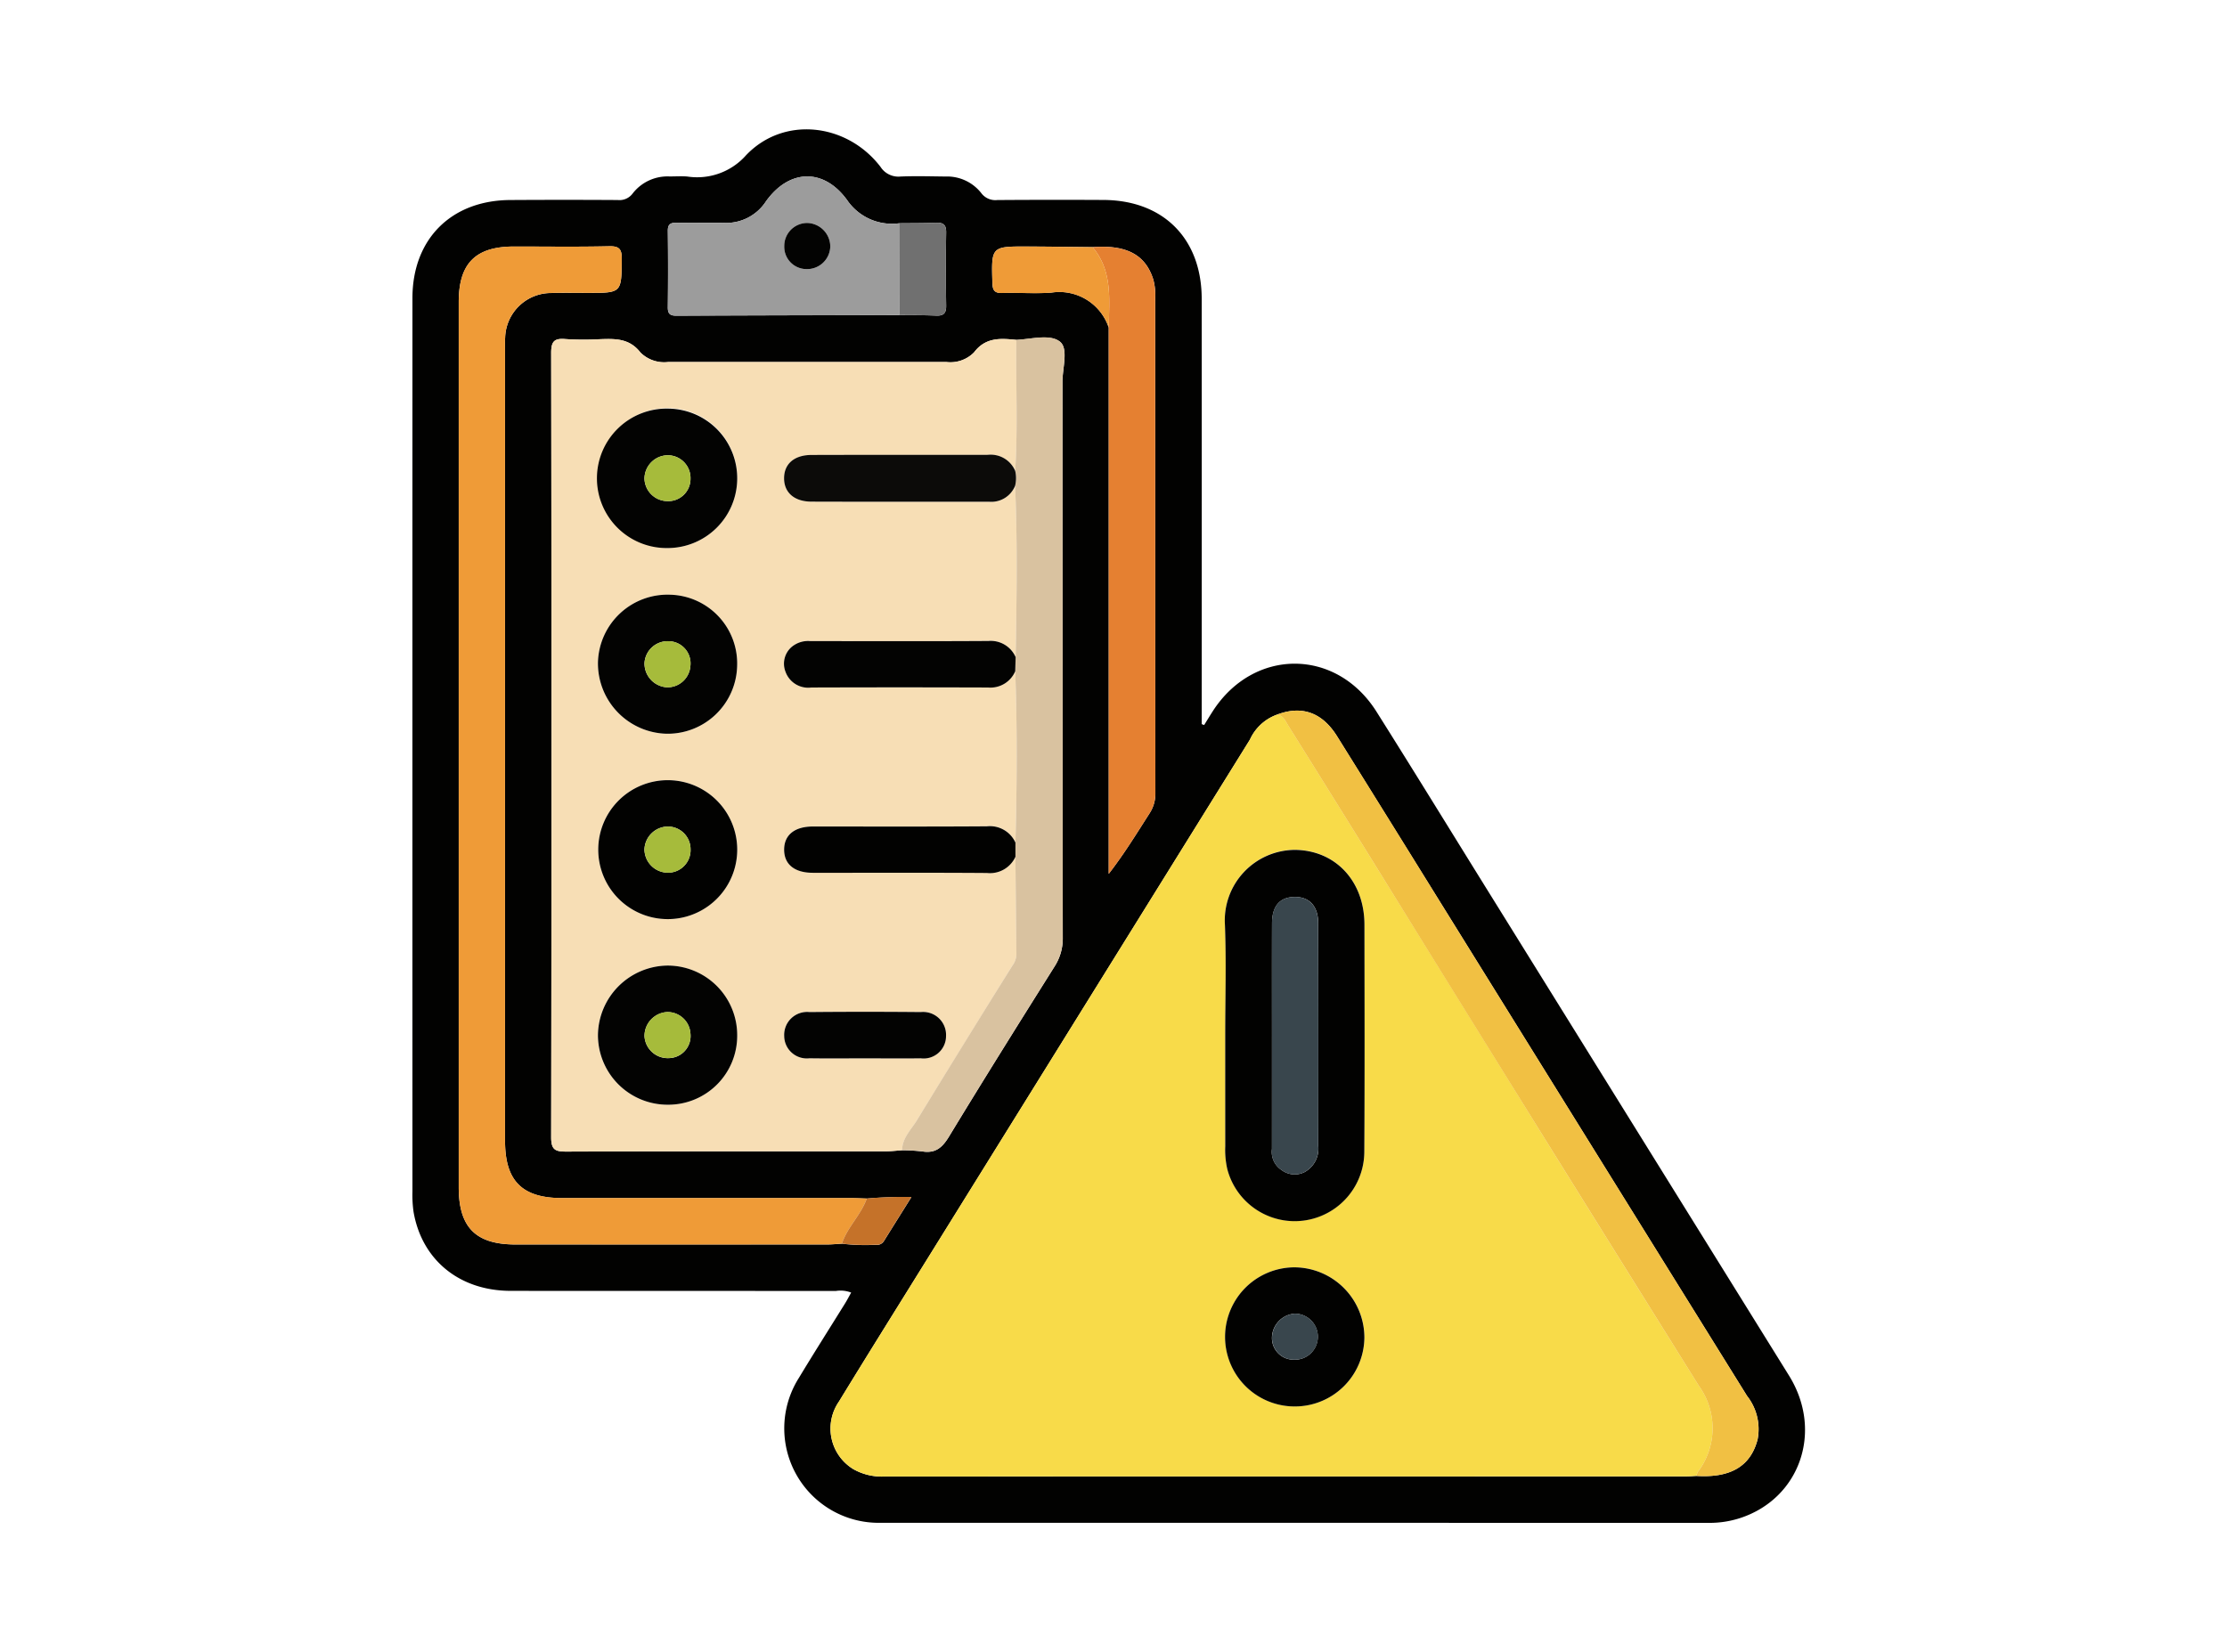 <svg xmlns="http://www.w3.org/2000/svg" width="190" height="141" viewBox="0 0 190 141">
  <g id="Grupo_969969" data-name="Grupo 969969" transform="translate(-180 -3122)">
    <g id="Grupo_969968" data-name="Grupo 969968" transform="translate(173.854 2479.385)">
      <path id="Trazado_637431" data-name="Trazado 637431" d="M108.88,704.489c.241-.388.478-.78.725-1.165,3.484-5.428,10.537-5.434,13.978.023,3.129,4.964,6.2,9.967,9.293,14.951q12.955,20.857,25.907,41.715c2.943,4.749.924,10.506-4.209,12.163a8.444,8.444,0,0,1-2.622.4q-35.34-.006-70.68-.006A8.06,8.06,0,0,1,74.3,760.21c1.276-2.115,2.6-4.2,3.905-6.3.2-.316.367-.647.56-.987a2.492,2.492,0,0,0-1.311-.137c-9.246-.008-18.492,0-27.738-.01-4.37-.007-7.58-2.631-8.288-6.746a10.25,10.25,0,0,1-.094-1.734q-.006-38.12,0-76.24c0-5.031,3.3-8.342,8.34-8.372q4.584-.027,9.168,0a1.4,1.4,0,0,0,1.284-.562,3.762,3.762,0,0,1,3.145-1.449c.5,0,1.008-.033,1.508.005a5.566,5.566,0,0,0,5.016-1.813c3.218-3.386,8.615-2.751,11.477.994a1.812,1.812,0,0,0,1.711.82c1.274-.052,2.553-.014,3.829,0a3.706,3.706,0,0,1,3.047,1.407,1.5,1.5,0,0,0,1.378.6q4.526-.032,9.052-.007c5.117.024,8.379,3.305,8.382,8.437q.009,17.58,0,35.161v1.134ZM82.86,661.67a4.629,4.629,0,0,1-4.359-1.863c-1.98-2.854-4.988-2.837-7.011,0a4.041,4.041,0,0,1-3.546,1.829c-1.354-.02-2.708.013-4.062-.012-.521-.01-.767.114-.76.7q.04,3.249,0,6.5c-.007.55.17.734.726.732q9.514-.044,19.03-.052c1.04.011,2.081,0,3.12.044.644.03.881-.187.871-.851q-.05-3.121,0-6.244c.012-.687-.267-.856-.889-.829C84.941,661.67,83.9,661.658,82.86,661.67Zm17.879,8.9v46.617c1.316-1.7,2.382-3.441,3.481-5.16a3.054,3.054,0,0,0,.5-1.732q-.023-21.16-.013-42.32a4.931,4.931,0,0,0-.161-1.489c-.655-2.119-2.273-3-5.184-2.782-1.85-.019-3.7-.048-5.551-.053-3.106-.009-3.087,0-3,3.105.019.644.188.883.854.862,1.388-.043,2.783.068,4.165-.031A4.438,4.438,0,0,1,100.739,670.574ZM80.094,744.9c-.463-.014-.927-.04-1.39-.04q-12.3,0-24.6,0c-3.41,0-4.868-1.461-4.868-4.867q0-33.763,0-67.526c0-.348-.013-.7.008-1.044a3.919,3.919,0,0,1,3.911-3.8c1.043-.03,2.088-.009,3.133-.01,2.908,0,2.876,0,2.906-2.863.008-.84-.173-1.138-1.076-1.117-2.706.062-5.414.02-8.122.023-3.286,0-4.713,1.44-4.713,4.747q0,37.766,0,75.532c0,3.422,1.448,4.884,4.848,4.884q13.287,0,26.573,0c.423,0,.847-.044,1.27-.067a16.959,16.959,0,0,0,2.875.094.7.7,0,0,0,.7-.3c.739-1.19,1.484-2.376,2.357-3.771A34.821,34.821,0,0,0,80.094,744.9Zm3.021-4.12a15.732,15.732,0,0,1,1.726.1c1.123.183,1.705-.335,2.275-1.274,2.944-4.854,5.957-9.665,8.978-14.472a4.417,4.417,0,0,0,.726-2.481q-.038-23.725-.028-47.45c0-1.183.531-2.841-.221-3.431-.851-.668-2.441-.209-3.71-.149-1.346-.137-2.621-.242-3.613,1.066a2.828,2.828,0,0,1-2.335.825q-11.891,0-23.781,0a2.869,2.869,0,0,1-2.342-.81c-.957-1.242-2.187-1.181-3.494-1.138a24.288,24.288,0,0,1-2.9-.012c-.94-.081-1.227.173-1.226,1.175q.049,33.463,0,66.926c0,1.088.344,1.24,1.3,1.237,9.087-.034,18.174-.019,27.261-.024C82.192,740.864,82.653,740.807,83.115,740.777ZM115.1,703.6a4.037,4.037,0,0,0-2.314,2.133q-13.781,22.19-27.564,44.379c-2.506,4.034-5.025,8.061-7.5,12.112A4.05,4.05,0,0,0,78.963,768a4.913,4.913,0,0,0,2.668.619q34.168-.01,68.335-.007c.308,0,.617-.027.925-.042,2.927.18,4.621-.844,5.211-3.123a4.581,4.581,0,0,0-.9-3.7q-13.093-21.06-26.171-42.129-4.4-7.087-8.809-14.171C118.946,703.4,117.2,702.8,115.1,703.6Z" fill="#020201"/>
      <path id="Trazado_637432" data-name="Trazado 637432" d="M191.938,826c-.308.015-.617.042-.925.042q-34.168,0-68.335.007a4.913,4.913,0,0,1-2.668-.619,4.05,4.05,0,0,1-1.244-5.77c2.478-4.051,5-8.078,7.5-12.112q13.781-22.19,27.564-44.379a4.038,4.038,0,0,1,2.314-2.133c.549.069.721.552.956.928q3.862,6.174,7.7,12.366,7.068,11.4,14.129,22.8,6.59,10.6,13.211,21.19a6.173,6.173,0,0,1-.1,7.353A1.116,1.116,0,0,0,191.938,826Zm-40.212-37.637q0,4.753,0,9.5a7.3,7.3,0,0,0,.177,1.954,5.941,5.941,0,0,0,11.688-1.52c.039-6.453.02-12.905.011-19.358-.005-3.706-2.462-6.326-5.909-6.372a6.016,6.016,0,0,0-5.994,6.4C151.82,782.1,151.725,785.238,151.726,788.367Zm5.962,31.71a5.931,5.931,0,0,0,5.914-5.9,6,6,0,0,0-5.987-5.971,5.936,5.936,0,0,0,.073,11.872Z" transform="translate(-41.045 -57.437)" fill="#f8db49"/>
      <path id="Trazado_637433" data-name="Trazado 637433" d="M96.732,761.335c-.461.031-.922.087-1.384.087-9.087.005-18.174-.01-27.261.024-.96,0-1.305-.148-1.3-1.237q.057-33.463,0-66.926c0-1,.286-1.257,1.226-1.175a24.288,24.288,0,0,0,2.9.012c1.306-.043,2.536-.1,3.494,1.138a2.87,2.87,0,0,0,2.342.81q11.891-.007,23.781,0a2.828,2.828,0,0,0,2.335-.825c.992-1.308,2.267-1.2,3.613-1.066-.057,3.727.135,7.456-.1,11.182a2.27,2.27,0,0,0-2.328-1.365C99.031,702,94.014,701.987,89,702c-1.481.005-2.336.768-2.339,1.985s.862,1.99,2.331,2c5.055.017,10.111,0,15.166.008a2.186,2.186,0,0,0,2.212-1.358c.213,4.872.129,9.745.046,14.618a2.316,2.316,0,0,0-2.312-1.387c-5.063.032-10.127.015-15.19.012a2.185,2.185,0,0,0-1.61.5,1.884,1.884,0,0,0-.52,2.12,2.055,2.055,0,0,0,2.2,1.34q7.538-.01,15.075,0a2.3,2.3,0,0,0,2.322-1.387c.178,4.874.145,9.747.018,14.621a2.392,2.392,0,0,0-2.434-1.389c-4.947.034-9.895.012-14.842.016-1.57,0-2.456.724-2.457,1.976s.882,1.973,2.454,1.974c4.948.005,9.895-.019,14.842.017a2.389,2.389,0,0,0,2.437-1.383c.028,2.783.052,5.566.087,8.349a1.72,1.72,0,0,1-.351.954q-4.086,6.587-8.145,13.191C97.5,759.591,96.741,760.285,96.732,761.335ZM82.658,704.117a5.941,5.941,0,1,0-11.879-.248,6.01,6.01,0,0,0,5.886,6.076A5.948,5.948,0,0,0,82.658,704.117Zm-5.905,53.332a5.882,5.882,0,0,0,5.9-5.886,5.941,5.941,0,0,0-5.947-5.987,6.008,6.008,0,0,0-5.933,5.914A5.944,5.944,0,0,0,76.753,757.449Zm5.9-37.442a5.871,5.871,0,0,0-5.7-6.08,5.938,5.938,0,0,0-6.175,5.749,6.007,6.007,0,0,0,5.845,6.114A5.93,5.93,0,0,0,82.654,720.007Zm-5.935,21.6a5.928,5.928,0,0,0,.028-11.856,5.928,5.928,0,1,0-.028,11.856Zm16.855,11.882c1.582,0,3.165.02,4.747-.006a1.911,1.911,0,0,0,2.154-1.9,1.957,1.957,0,0,0-2.154-2.046q-4.747-.045-9.494,0a1.956,1.956,0,0,0-2.158,2.043,1.928,1.928,0,0,0,2.156,1.9C90.408,753.511,91.99,753.492,93.573,753.492Z" transform="translate(-13.617 -20.559)" fill="#f7deb5"/>
      <path id="Trazado_637434" data-name="Trazado 637434" d="M82.523,760.212c-.423.023-.847.067-1.27.067q-13.286.006-26.573,0c-3.4,0-4.848-1.462-4.848-4.884q0-37.766,0-75.532c0-3.307,1.427-4.744,4.713-4.747,2.707,0,5.416.04,8.122-.023.9-.021,1.084.277,1.076,1.117-.03,2.862,0,2.862-2.906,2.863-1.044,0-2.089-.021-3.133.01a3.919,3.919,0,0,0-3.911,3.8c-.021.347-.008.7-.008,1.044q0,33.763,0,67.526c0,3.406,1.458,4.866,4.868,4.867q12.3,0,24.6,0c.463,0,.927.026,1.39.04C84.151,757.763,82.991,758.8,82.523,760.212Z" transform="translate(-4.55 -11.466)" fill="#ef9b37"/>
      <path id="Trazado_637435" data-name="Trazado 637435" d="M140.836,734.93c.127-4.874.16-9.747-.018-14.621q.017-.6.034-1.207c.084-4.873.167-9.746-.046-14.618a2.693,2.693,0,0,0,.008-1.277c.236-3.725.044-7.455.1-11.182,1.269-.06,2.86-.519,3.71.149.752.591.22,2.248.221,3.431q.022,23.725.028,47.45a4.418,4.418,0,0,1-.726,2.481c-3.021,4.807-6.034,9.618-8.978,14.472-.57.939-1.152,1.457-2.275,1.274a15.747,15.747,0,0,0-1.726-.1c.009-1.05.765-1.745,1.256-2.55q4.041-6.615,8.145-13.191a1.72,1.72,0,0,0,.351-.954c-.036-2.783-.06-5.566-.087-8.349Q140.836,735.537,140.836,734.93Z" transform="translate(-48.056 -20.41)" fill="#d9c2a0"/>
      <path id="Trazado_637436" data-name="Trazado 637436" d="M235.731,825.61a1.114,1.114,0,0,1,.1-.329,6.173,6.173,0,0,0,.1-7.353q-6.615-10.589-13.211-21.19-7.078-11.39-14.13-22.8-3.838-6.189-7.7-12.366c-.235-.376-.407-.859-.956-.928,2.1-.8,3.846-.2,5.121,1.838q4.424,7.073,8.809,14.171,13.084,21.066,26.171,42.129a4.581,4.581,0,0,1,.9,3.7C240.352,824.765,238.659,825.79,235.731,825.61Z" transform="translate(-84.839 -57.042)" fill="#f1c043"/>
      <path id="Trazado_637437" data-name="Trazado 637437" d="M166.1,675.229c2.912-.215,4.529.663,5.184,2.782a4.931,4.931,0,0,1,.161,1.489q0,21.16.013,42.32a3.054,3.054,0,0,1-.5,1.732c-1.1,1.719-2.165,3.458-3.481,5.16V682.094C167.52,679.706,167.823,677.264,166.1,675.229Z" transform="translate(-66.74 -11.521)" fill="#e58031"/>
      <path id="Trazado_637438" data-name="Trazado 637438" d="M107.944,674.121q-9.515.021-19.03.052c-.556,0-.733-.182-.726-.732q.036-3.249,0-6.5c-.007-.586.239-.709.76-.7,1.354.026,2.708-.008,4.062.012a4.041,4.041,0,0,0,3.546-1.829c2.023-2.84,5.031-2.857,7.011,0a4.628,4.628,0,0,0,4.359,1.863Q107.935,670.2,107.944,674.121Zm-7.847-7.862a1.958,1.958,0,0,0-1.975,1.983,1.9,1.9,0,0,0,1.865,1.956,1.979,1.979,0,0,0,2.061-1.9A2.02,2.02,0,0,0,100.1,666.259Z" transform="translate(-25.066 -4.617)" fill="#9c9c9c"/>
      <path id="Trazado_637439" data-name="Trazado 637439" d="M156.244,675.2c1.721,2.035,1.418,4.477,1.377,6.866a4.438,4.438,0,0,0-4.9-2.982c-1.382.1-2.777-.012-4.165.031-.666.021-.836-.219-.854-.862-.091-3.108-.11-3.114,3-3.105C152.543,675.155,154.394,675.184,156.244,675.2Z" transform="translate(-56.882 -11.494)" fill="#ef9b37"/>
      <path id="Trazado_637440" data-name="Trazado 637440" d="M130.642,678.662l-.018-7.834c1.04-.012,2.081,0,3.12-.045.622-.027.9.142.889.829q-.053,3.121,0,6.244c.011.664-.227.88-.871.851C132.724,678.658,131.683,678.673,130.642,678.662Z" transform="translate(-47.764 -9.158)" fill="#707070"/>
      <path id="Trazado_637441" data-name="Trazado 637441" d="M120.117,853.517c.467-1.415,1.627-2.449,2.121-3.85a34.835,34.835,0,0,1,3.809-.131c-.873,1.395-1.618,2.581-2.357,3.771a.7.7,0,0,1-.7.3A16.959,16.959,0,0,1,120.117,853.517Z" transform="translate(-42.144 -104.771)" fill="#c57229"/>
      <path id="Trazado_637442" data-name="Trazado 637442" d="M190.4,801.631c0-3.13.095-6.263-.025-9.388a6.016,6.016,0,0,1,5.994-6.4c3.447.046,5.9,2.667,5.909,6.372.009,6.453.027,12.905-.011,19.358a5.941,5.941,0,0,1-11.688,1.52,7.3,7.3,0,0,1-.177-1.954Q190.4,806.383,190.4,801.631Zm3.988.115c0,3.207,0,6.413,0,9.619a1.841,1.841,0,0,0,.815,1.794,1.862,1.862,0,0,0,1.968.181,2.275,2.275,0,0,0,1.168-2.227q0-9.5-.006-19.006c0-1.482-.773-2.281-2.057-2.246-1.238.033-1.879.788-1.883,2.266C194.383,795.333,194.389,798.54,194.389,801.746Z" transform="translate(-79.722 -70.7)" fill="#020201"/>
      <path id="Trazado_637443" data-name="Trazado 637443" d="M196.4,874.314a5.936,5.936,0,0,1-.073-11.872,6,6,0,0,1,5.987,5.971A5.931,5.931,0,0,1,196.4,874.314Zm-.058-7.917a2.1,2.1,0,0,0-1.911,1.934,1.853,1.853,0,0,0,1.9,1.994,1.964,1.964,0,1,0,.006-3.927Z" transform="translate(-79.763 -111.674)" fill="#020201"/>
      <path id="Trazado_637444" data-name="Trazado 637444" d="M87.249,710.957a5.948,5.948,0,0,1-5.994,5.828,5.951,5.951,0,1,1,.132-11.9A5.943,5.943,0,0,1,87.249,710.957Zm-3.984-.086a1.944,1.944,0,0,0-1.934-2.006,2.012,2.012,0,0,0-1.994,1.983,1.975,1.975,0,0,0,1.914,1.93A1.9,1.9,0,0,0,83.265,710.871Z" transform="translate(-18.208 -27.399)" fill="#030302"/>
      <path id="Trazado_637445" data-name="Trazado 637445" d="M81.345,818.95a5.944,5.944,0,0,1-5.975-5.959,6.008,6.008,0,0,1,5.933-5.915,5.941,5.941,0,0,1,5.947,5.988A5.882,5.882,0,0,1,81.345,818.95Zm-.071-7.906a2.044,2.044,0,0,0-1.933,2.06,1.988,1.988,0,0,0,2.088,1.871,1.886,1.886,0,0,0,1.834-2.082A1.959,1.959,0,0,0,81.273,811.044Z" transform="translate(-18.209 -82.06)" fill="#030302"/>
      <path id="Trazado_637446" data-name="Trazado 637446" d="M87.244,745.111a5.93,5.93,0,0,1-6.029,5.783,6.007,6.007,0,0,1-5.845-6.114,5.938,5.938,0,0,1,6.175-5.749A5.871,5.871,0,0,1,87.244,745.111ZM81.439,743a1.983,1.983,0,0,0-2.1,1.861,2.04,2.04,0,0,0,1.918,2.071,1.963,1.963,0,0,0,2-1.837A1.891,1.891,0,0,0,81.439,743Z" transform="translate(-18.208 -45.663)" fill="#030302"/>
      <path id="Trazado_637447" data-name="Trazado 637447" d="M81.31,784.916a5.928,5.928,0,1,1,.028-11.856,5.928,5.928,0,0,1-.028,11.856Zm1.96-5.948a1.937,1.937,0,0,0-2-1.952,2.029,2.029,0,0,0-1.934,1.937,2.008,2.008,0,0,0,1.977,2A1.923,1.923,0,0,0,83.271,778.968Z" transform="translate(-18.209 -63.865)" fill="#020201"/>
      <path id="Trazado_637448" data-name="Trazado 637448" d="M129.23,714.739a2.693,2.693,0,0,1-.008,1.277,2.186,2.186,0,0,1-2.212,1.358c-5.055,0-10.111.009-15.166-.008-1.469-.005-2.334-.785-2.331-2s.858-1.98,2.339-1.985c5.017-.017,10.034,0,15.051-.012A2.27,2.27,0,0,1,129.23,714.739Z" transform="translate(-36.472 -31.941)" fill="#0c0b09"/>
      <path id="Trazado_637449" data-name="Trazado 637449" d="M129.261,748.885q-.017.6-.034,1.207a2.3,2.3,0,0,1-2.322,1.387q-7.537-.024-15.075,0a2.055,2.055,0,0,1-2.2-1.34,1.884,1.884,0,0,1,.52-2.12,2.185,2.185,0,0,1,1.61-.5c5.064,0,10.127.02,15.19-.012A2.316,2.316,0,0,1,129.261,748.885Z" transform="translate(-36.465 -50.193)" fill="#030302"/>
      <path id="Trazado_637450" data-name="Trazado 637450" d="M129.259,782.912q0,.606,0,1.212a2.389,2.389,0,0,1-2.437,1.383c-4.947-.036-9.894-.012-14.842-.017-1.572,0-2.455-.722-2.454-1.974s.887-1.975,2.457-1.976c4.947,0,9.895.018,14.842-.016A2.392,2.392,0,0,1,129.259,782.912Z" transform="translate(-36.479 -68.392)" fill="#020201"/>
      <path id="Trazado_637451" data-name="Trazado 637451" d="M116.439,819.526c-1.582,0-3.165.019-4.747-.006a1.928,1.928,0,0,1-2.156-1.9,1.956,1.956,0,0,1,2.158-2.043q4.746-.045,9.494,0a1.957,1.957,0,0,1,2.154,2.046,1.911,1.911,0,0,1-2.154,1.9C119.6,819.546,118.022,819.526,116.439,819.526Z" transform="translate(-36.484 -86.593)" fill="#030302"/>
      <path id="Trazado_637452" data-name="Trazado 637452" d="M111.521,670.824a2.02,2.02,0,0,1,1.951,2.036,1.979,1.979,0,0,1-2.061,1.9,1.9,1.9,0,0,1-1.865-1.956A1.958,1.958,0,0,1,111.521,670.824Z" transform="translate(-36.49 -9.181)" fill="#030302"/>
      <path id="Trazado_637453" data-name="Trazado 637453" d="M199.005,806.37c0-3.206-.006-6.413,0-9.619,0-1.478.645-2.232,1.883-2.266,1.284-.034,2.054.764,2.057,2.246q.023,9.5.006,19.006a2.276,2.276,0,0,1-1.168,2.227,1.862,1.862,0,0,1-1.968-.181,1.841,1.841,0,0,1-.815-1.794C199.01,812.783,199.005,809.576,199.005,806.37Z" transform="translate(-84.338 -75.324)" fill="#39464d"/>
      <path id="Trazado_637454" data-name="Trazado 637454" d="M200.932,870.945a1.964,1.964,0,1,1-.006,3.927,1.853,1.853,0,0,1-1.9-1.994A2.1,2.1,0,0,1,200.932,870.945Z" transform="translate(-84.348 -116.222)" fill="#39464d"/>
      <path id="Trazado_637455" data-name="Trazado 637455" d="M87.831,715.45a1.9,1.9,0,0,1-2.014,1.907,1.975,1.975,0,0,1-1.914-1.93,2.012,2.012,0,0,1,1.994-1.983A1.944,1.944,0,0,1,87.831,715.45Z" transform="translate(-22.774 -31.978)" fill="#a6bb3b"/>
      <path id="Trazado_637456" data-name="Trazado 637456" d="M85.838,815.6a1.959,1.959,0,0,1,1.989,1.848,1.886,1.886,0,0,1-1.834,2.082,1.988,1.988,0,0,1-2.088-1.871A2.044,2.044,0,0,1,85.838,815.6Z" transform="translate(-22.774 -86.621)" fill="#a6bb3b"/>
      <path id="Trazado_637457" data-name="Trazado 637457" d="M86.009,747.559a1.891,1.891,0,0,1,1.82,2.1,1.963,1.963,0,0,1-2,1.837,2.04,2.04,0,0,1-1.918-2.071A1.983,1.983,0,0,1,86.009,747.559Z" transform="translate(-22.778 -50.224)" fill="#a6bb3b"/>
      <path id="Trazado_637458" data-name="Trazado 637458" d="M87.835,783.517a1.923,1.923,0,0,1-1.955,1.989,2.008,2.008,0,0,1-1.977-2,2.029,2.029,0,0,1,1.934-1.937A1.937,1.937,0,0,1,87.835,783.517Z" transform="translate(-22.773 -68.414)" fill="#a6bb3b"/>
    </g>
    <rect id="Rectángulo_307348" data-name="Rectángulo 307348" width="190" height="141" transform="translate(180 3122)" fill="none"/>
  </g>
</svg>
